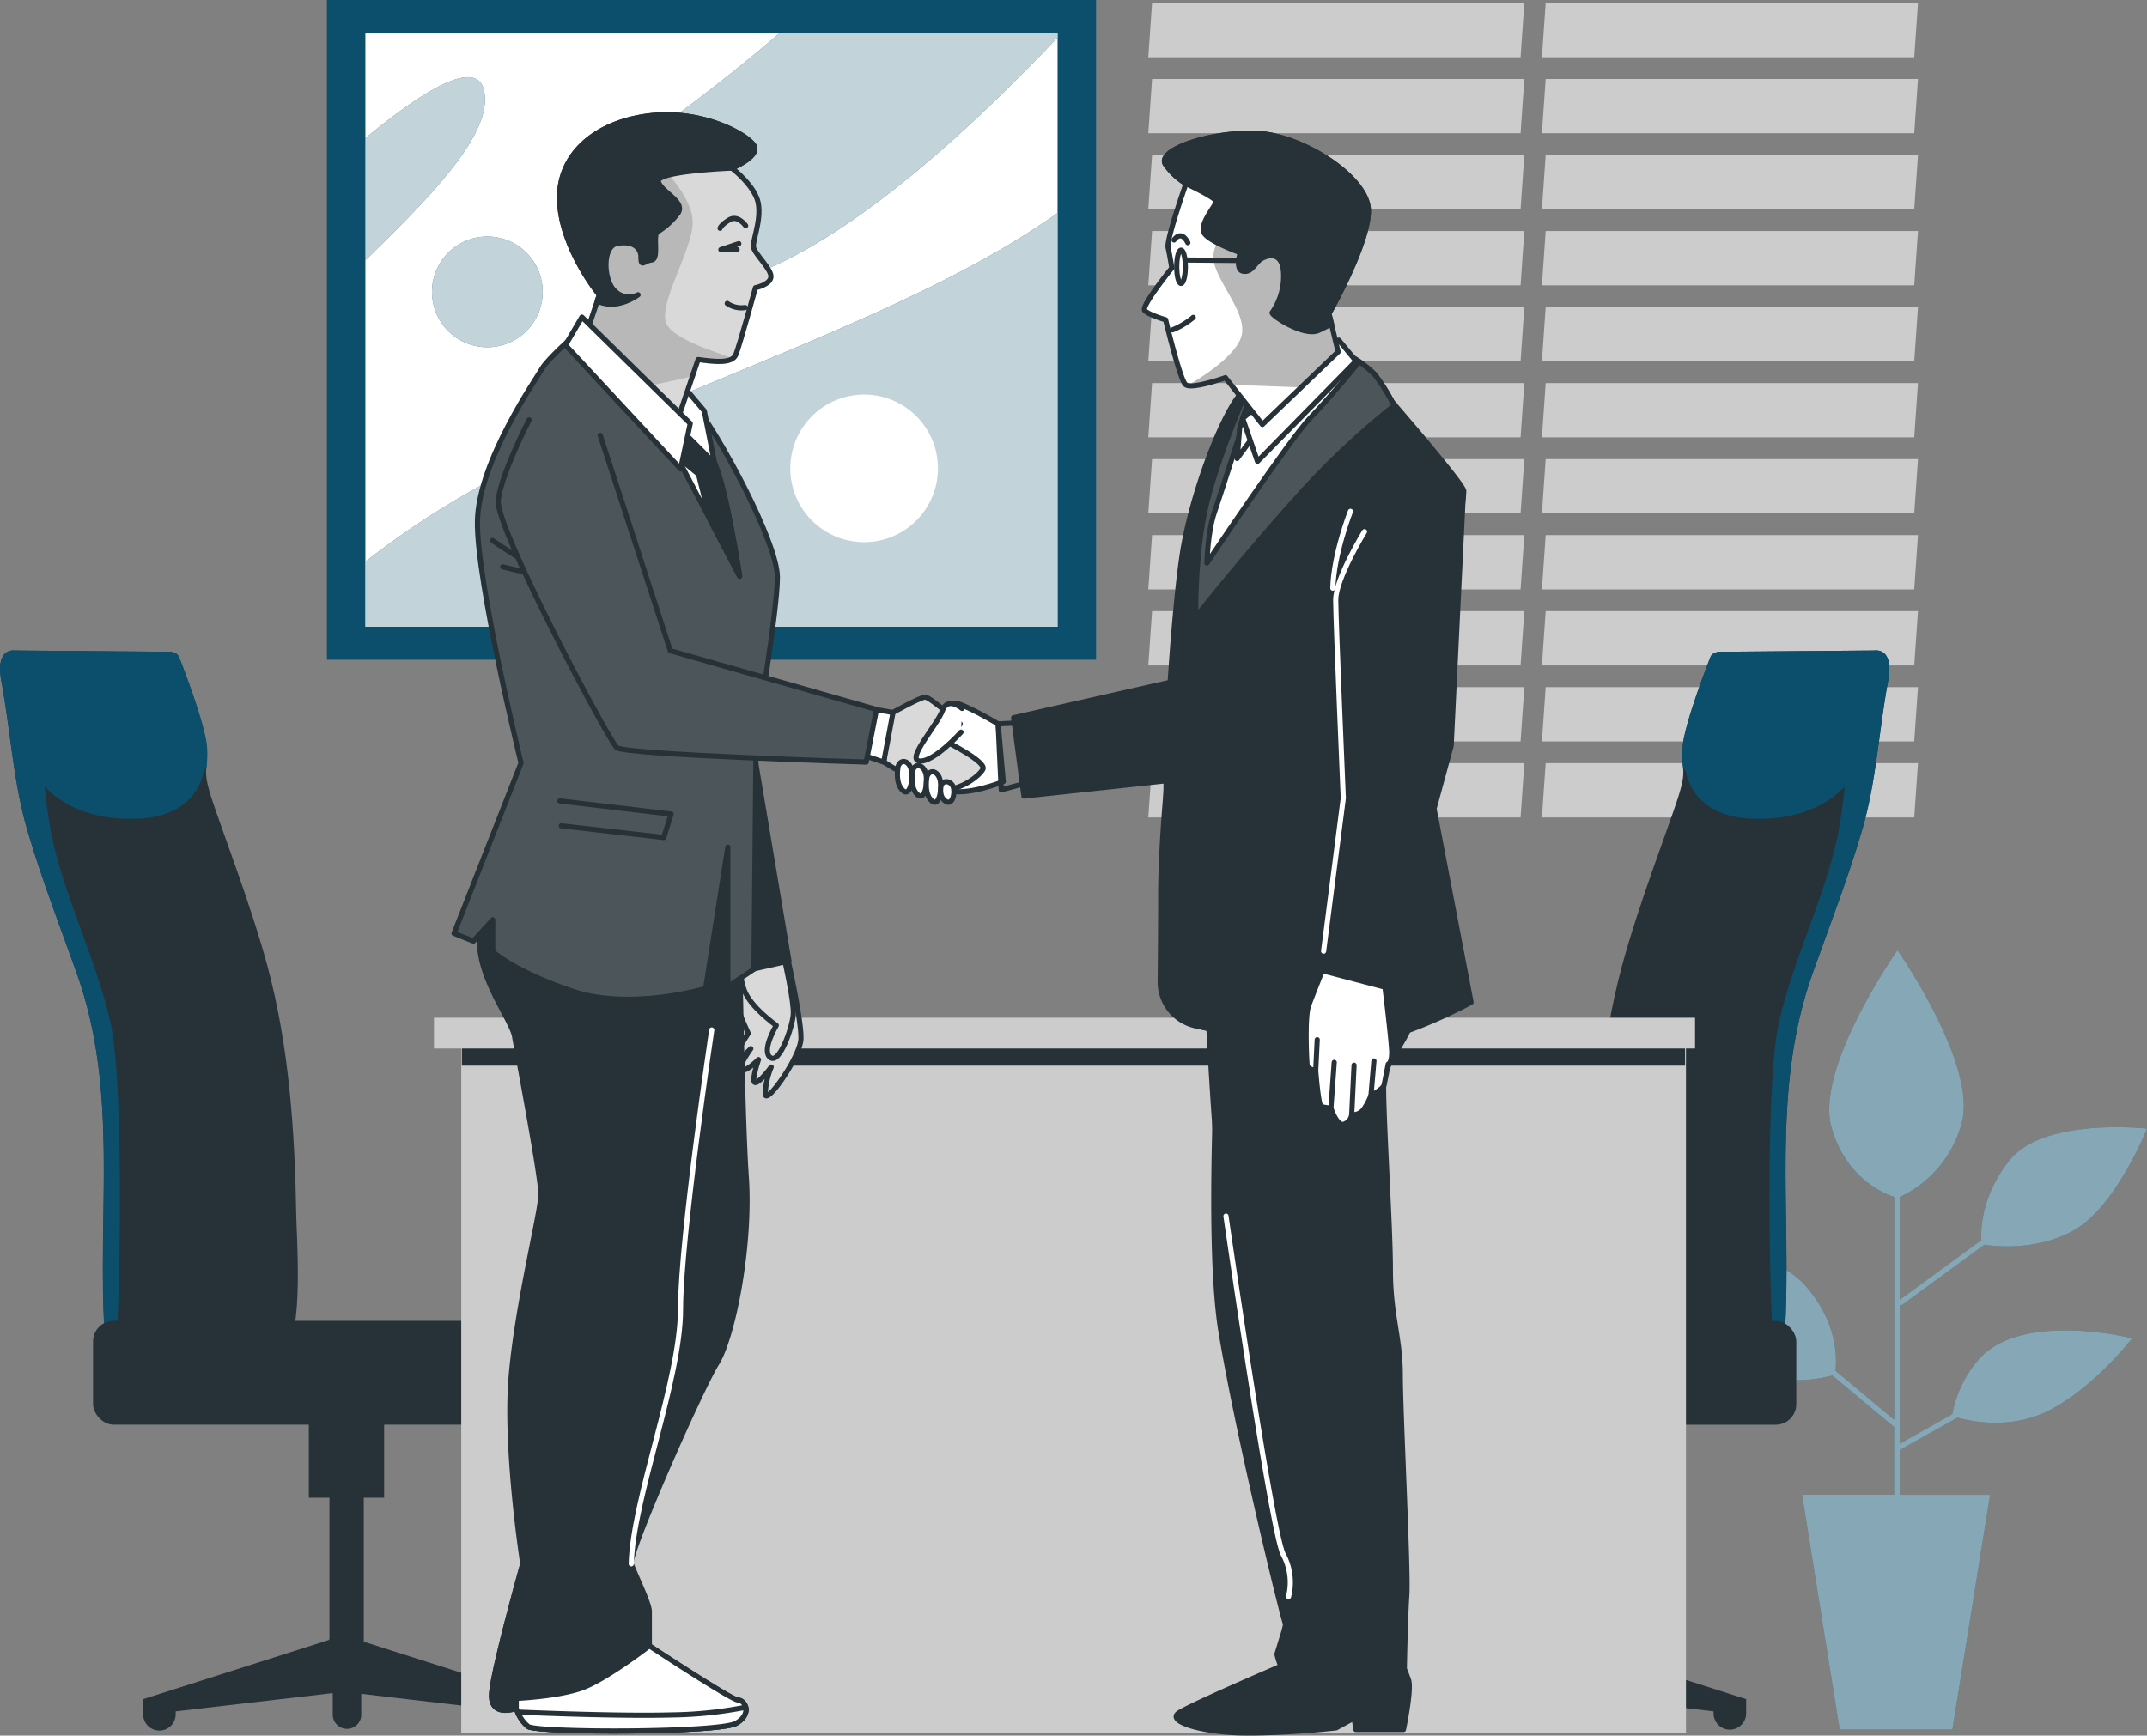 <?xml version="1.0" encoding="UTF-8" standalone="no"?>
<svg
   viewBox="0 0 416.522 336.8"
   version="1.1"
   id="svg298"
   sodipodi:docname="Business deal-bro.svg"
   width="416.522"
   height="336.8"
   inkscape:version="1.1 (c68e22c387, 2021-05-23)"
   xmlns:inkscape="http://www.inkscape.org/namespaces/inkscape"
   xmlns:sodipodi="http://sodipodi.sourceforge.net/DTD/sodipodi-0.dtd"
   xmlns="http://www.w3.org/2000/svg"
   xmlns:svg="http://www.w3.org/2000/svg">
  <rect x="0" y="0" width="416.522" height="336.8" fill="#808080" stroke="none"/>
  <sodipodi:namedview
     id="namedview300"
     pagecolor="#ffffff"
     bordercolor="#666666"
     borderopacity="1.0"
     inkscape:pageshadow="2"
     inkscape:pageopacity="0.0"
     inkscape:pagecheckerboard="0"
     showgrid="false"
     inkscape:zoom="1.244"
     inkscape:cx="204.58199"
     inkscape:cy="150.32154"
     inkscape:window-width="1368"
     inkscape:window-height="850"
     inkscape:window-x="-6"
     inkscape:window-y="-6"
     inkscape:window-maximized="1"
     inkscape:current-layer="svg298" />
  <defs
     id="defs29">
    <clipPath
       id="freepik--clip-path--inject-75">
      <rect
         x="115.8"
         y="106.4"
         width="134.29"
         height="115.22"
         style="fill:#ffffff"
         id="rect2" />
    </clipPath>
    <clipPath
       id="freepik--clip-path-2--inject-75">
      <path
         d="m 197.66,285.64 c 0,0 2.8,12.51 2.64,16 -0.16,3.49 -6.75,12.84 -6.92,10.7 a 14.6,14.6 0 0 1 1.16,-5.27 c 0,0 -2.31,3.13 -3.13,3 -0.82,-0.13 0.66,-4.45 0.66,-4.45 0,0 -2.47,2.47 -3.3,2 -0.83,-0.47 1.81,-4.12 1.81,-4.12 0,0 -3,3.13 -3.12,2.14 -0.12,-0.99 2.63,-5.1 2.63,-5.1 0,0 -2.8,-5.93 -3,-8.4 a 8,8 0 0 1 1.64,-4.77 z"
         style="fill:#ffffff;stroke:#263238;stroke-linecap:round;stroke-linejoin:round"
         id="path5" />
    </clipPath>
    <clipPath
       id="freepik--clip-path-3--inject-75">
      <path
         d="m 197,285.64 c 0,0 2,8.73 1.82,11.2 -0.18,2.47 -2.64,9.71 -4.45,8.39 -1.81,-1.32 1.15,-6.25 1.15,-6.25 0,0 -5.08,-3.57 -6.25,-6.92 -1.17,-3.35 -0.5,-4.77 -0.5,-4.77 z"
         style="fill:#ffffff;stroke:#263238;stroke-linecap:round;stroke-linejoin:round"
         id="path8" />
    </clipPath>
    <clipPath
       id="freepik--clip-path-4--inject-75">
      <path
         d="m 156.5,164.91 c 0,0 -5.45,4.88 -6.39,6.57 -0.94,1.69 -12.38,18 -12.57,29.66 -0.19,11.66 8.46,46.92 8.46,46.92 l -13,33.07 3.76,1.5 3.75,-4.13 v 6.2 c 0,0 4.32,3.94 15.58,7.69 11.26,3.75 25.72,-0.56 25.72,-0.56 l 4.31,-27.44 v 27.07 l 5.07,-3.38 0.41,-45.08 c 0,0 4.13,-24.21 4.13,-31 0,-6.79 -11.45,-28 -16.52,-34.16 -5.07,-6.16 -13.52,-11.26 -16,-13.14 -2.48,-1.88 -6.71,0.21 -6.71,0.21 z"
         style="fill:#263238;stroke:#263238;stroke-linecap:round;stroke-linejoin:round"
         id="path11" />
    </clipPath>
    <clipPath
       id="freepik--clip-path-5--inject-75">
      <path
         d="m 186.91,132.62 c 0,0 4.56,3.5 5.13,6.88 0.57,3.38 -1.13,7.14 -0.94,8.45 0.19,1.31 3.56,4.32 3.38,5.82 -0.18,1.5 -3,2.06 -3,2.06 0,0 -3.06,11.14 -3.81,13 -0.75,1.86 -4.51,1.31 -7.32,0.94 l -5.07,15 -16.72,-19.67 2.63,-7.89 c 0,0 -7.13,-8.63 -7.7,-17.83 -0.57,-9.2 6.76,-15.58 17.27,-16.89 10.51,-1.31 19.34,3.75 20.46,5.82 1.12,2.07 -4.31,4.31 -4.31,4.31 z"
         style="fill:#ffffff;stroke:#263238;stroke-linecap:round;stroke-linejoin:round"
         id="path14" />
    </clipPath>
    <clipPath
       id="freepik--clip-path-6--inject-75">
      <path
         d="m 217,238.88 c 0,0 6.4,-3.6 7.4,-3.6 1,0 6.8,5.2 6.8,5.2 l -2.4,3.6 c 0,0 7.6,3.8 6.8,5.2 -0.8,1.4 -3.8,3.6 -7,4 -3.2,0.4 -12.2,-5.4 -12.2,-5.4 z"
         style="fill:#ffffff;stroke:#263238;stroke-linecap:round;stroke-linejoin:round"
         id="path17" />
    </clipPath>
    <clipPath
       id="freepik--clip-path-7--inject-75">
      <path
         d="m 147.57,181.48 c 0,0 -5.4,10.4 -6,15.6 -0.6,5.2 21.4,46.6 23,48 1.6,1.4 48.39,2.8 48.39,2.8 l 2,-10.2 -40,-11.4 -13.6,-41.8"
         style="fill:#263238;stroke:#263238;stroke-linecap:round;stroke-linejoin:round"
         id="path20" />
    </clipPath>
    <clipPath
       id="freepik--clip-path-8--inject-75">
      <path
         d="m 315,178 a 37.14,37.14 0 0 0 -3.34,-5.26 20,20 0 0 0 -4.94,-3.67 c -6.36,-2.51 -14.68,1.13 -19.51,5.73 -0.64,1.42 -5.68,12.92 -8.07,22.32 -2.55,10 -2.23,22.64 -2.23,22.64 0,0 8.45,-10.84 19.92,-23.59 a 152.09,152.09 0 0 1 18.7,-17.57 z"
         style="fill:#263238;stroke:#263238;stroke-linecap:round;stroke-linejoin:round"
         id="path23" />
    </clipPath>
    <clipPath
       id="freepik--clip-path-9--inject-75">
      <path
         d="m 275,135.63 c 0,0 -3.83,10.88 -3.47,12.44 0.36,1.56 0.72,3.94 0.72,3.94 0,0 -6,7.41 -5.26,8.25 0.74,0.84 4.06,1.79 4.06,1.79 0,0 2.75,11.48 3.83,12.55 1.08,1.07 7.77,-1.31 7.77,-1.31 l 7.17,9.08 14.7,-14.1 -1.79,-7.41 c 0,0 7.77,-13.63 7.65,-20.09 -0.12,-6.46 -13.38,-15.06 -22.83,-14.94 -9.45,0.12 -18.29,3.59 -16.5,6.1 a 13.54,13.54 0 0 0 3.95,3.7 z"
         style="fill:#ffffff;stroke:#263238;stroke-linecap:round;stroke-linejoin:round"
         id="path26" />
    </clipPath>
  </defs>
  <g
     id="freepik--Window--inject-75"
     transform="translate(-44.918,-100)">
    <polygon
       points="268.42,100.58 340.64,100.58 339.91,111.11 267.69,111.11 "
       style="fill:#cccccc"
       id="polygon31" />
    <polygon
       points="268.42,115.33 340.64,115.33 339.91,125.86 267.69,125.86 "
       style="fill:#cccccc"
       id="polygon33" />
    <polygon
       points="268.42,130.08 340.64,130.08 339.91,140.62 267.69,140.62 "
       style="fill:#cccccc"
       id="polygon35" />
    <polygon
       points="268.42,144.83 340.64,144.83 339.91,155.37 267.69,155.37 "
       style="fill:#cccccc"
       id="polygon37" />
    <polygon
       points="268.42,159.58 340.64,159.58 339.91,170.12 267.69,170.12 "
       style="fill:#cccccc"
       id="polygon39" />
    <polygon
       points="268.42,174.34 340.64,174.34 339.91,184.87 267.69,184.87 "
       style="fill:#cccccc"
       id="polygon41" />
    <polygon
       points="268.42,189.09 340.64,189.09 339.91,199.62 267.69,199.62 "
       style="fill:#cccccc"
       id="polygon43" />
    <polygon
       points="268.42,203.84 340.64,203.84 339.91,214.38 267.69,214.38 "
       style="fill:#cccccc"
       id="polygon45" />
    <polygon
       points="268.42,218.59 340.64,218.59 339.91,229.13 267.69,229.13 "
       style="fill:#cccccc"
       id="polygon47" />
    <polygon
       points="268.42,233.34 340.64,233.34 339.91,243.88 267.69,243.88 "
       style="fill:#cccccc"
       id="polygon49" />
    <polygon
       points="268.42,248.09 340.64,248.09 339.91,258.63 267.69,258.63 "
       style="fill:#cccccc"
       id="polygon51" />
    <polygon
       points="344.78,100.58 417.01,100.58 416.28,111.11 344.05,111.11 "
       style="fill:#cccccc"
       id="polygon53" />
    <polygon
       points="344.78,115.33 417.01,115.33 416.28,125.86 344.05,125.86 "
       style="fill:#cccccc"
       id="polygon55" />
    <polygon
       points="344.78,130.08 417.01,130.08 416.28,140.62 344.05,140.62 "
       style="fill:#cccccc"
       id="polygon57" />
    <polygon
       points="344.78,144.83 417.01,144.83 416.28,155.37 344.05,155.37 "
       style="fill:#cccccc"
       id="polygon59" />
    <polygon
       points="344.78,159.58 417.01,159.58 416.28,170.12 344.05,170.12 "
       style="fill:#cccccc"
       id="polygon61" />
    <polygon
       points="344.78,174.34 417.01,174.34 416.28,184.87 344.05,184.87 "
       style="fill:#cccccc"
       id="polygon63" />
    <polygon
       points="344.78,189.09 417.01,189.09 416.28,199.62 344.05,199.62 "
       style="fill:#cccccc"
       id="polygon65" />
    <polygon
       points="344.78,203.84 417.01,203.84 416.28,214.38 344.05,214.38 "
       style="fill:#cccccc"
       id="polygon67" />
    <polygon
       points="344.78,218.59 417.01,218.59 416.28,229.13 344.05,229.13 "
       style="fill:#cccccc"
       id="polygon69" />
    <polygon
       points="344.78,233.34 417.01,233.34 416.28,243.88 344.05,243.88 "
       style="fill:#cccccc"
       id="polygon71" />
    <polygon
       points="344.78,248.09 417.01,248.09 416.28,258.63 344.05,258.63 "
       style="fill:#cccccc"
       id="polygon73" />
  </g>
  <g
     id="freepik--Picture--inject-75"
     transform="translate(-44.918,-100)">
    <rect
       x="108.34"
       y="100"
       width="149.22"
       height="128.02"
       style="fill:#0b4f6c"
       id="rect76" />
    <rect
       x="115.8"
       y="106.4"
       width="134.29"
       height="115.22"
       style="fill:#ffffff"
       id="rect78" />
    <g
       clip-path="url(#freepik--clip-path--inject-75)"
       id="g98">
      <path
         d="m 250.09,141.33 c -24.15,17.18 -58.74,28.58 -98.87,46.49 A 165.3,165.3 0 0 0 115.8,209 v 12.63 h 134.29 z"
         style="fill:#0b4f6c"
         id="path80" />
      <path
         d="M 250.09,106.4 H 196.2 c -6,5.13 -13.09,10.86 -21.47,17 -30.67,22.49 -17.38,45 19.43,28.62 18.89,-8.39 39.92,-27.82 55.93,-44.75 z"
         style="fill:#0b4f6c"
         id="path82" />
      <path
         d="m 139,119.32 c 0,-9.39 -11.69,-2 -23.15,7.44 v 23.71 C 127,139.53 139,127.72 139,119.32 Z"
         style="fill:#0b4f6c"
         id="path84" />
      <path
         d="M 150.2,156.64 A 10.74,10.74 0 1 1 139.46,145.9 10.74,10.74 0 0 1 150.2,156.64 Z"
         style="fill:#0b4f6c"
         id="path86" />
      <path
         d="m 250.09,141.33 c -24.15,17.18 -58.74,28.58 -98.87,46.49 A 165.3,165.3 0 0 0 115.8,209 v 12.63 h 134.29 z"
         style="opacity:0.75;fill:#ffffff"
         id="path88" />
      <path
         d="M 250.09,106.4 H 196.2 c -6,5.13 -13.09,10.86 -21.47,17 -30.67,22.49 -17.38,45 19.43,28.62 18.89,-8.39 39.92,-27.82 55.93,-44.75 z"
         style="opacity:0.75;fill:#ffffff"
         id="path90" />
      <g
         style="opacity:0.75"
         id="g94">
        <path
           d="m 139,119.32 c 0,-9.39 -11.69,-2 -23.15,7.44 v 23.71 C 127,139.53 139,127.72 139,119.32 Z"
           style="fill:#ffffff"
           id="path92" />
      </g>
      <path
         d="M 150.2,156.64 A 10.74,10.74 0 1 1 139.46,145.9 10.74,10.74 0 0 1 150.2,156.64 Z"
         style="opacity:0.75;fill:#ffffff"
         id="path96" />
    </g>
    <path
       d="m 226.88,190.89 a 14.32,14.32 0 1 1 -14.31,-14.32 14.31,14.31 0 0 1 14.31,14.32 z"
       style="fill:#ffffff"
       id="path100" />
  </g>
  <g
     id="freepik--Plants--inject-75"
     transform="translate(-44.918,-100)">
    <path
       d="m 428.74,363.88 a 22.52,22.52 0 0 0 -5.08,10.56 l -10.19,5.71 v -27 l 0.2,0.27 16.23,-11.88 c 2.05,0.32 9.93,1.22 17.11,-2.65 8.34,-4.49 14.43,-19.87 14.43,-19.87 0,0 -19.88,-2.25 -26.61,6.09 -5.46,6.76 -5.65,13.31 -5.52,15.54 l -15.84,11.59 v -19.95 a 22.06,22.06 0 0 0 12.07,-14.57 c 2.88,-11.22 -12.5,-33.33 -12.5,-33.33 0,0 -16,22.76 -12.83,34.3 2.72,9.77 10,12.87 12.19,13.59 v 43.25 L 401,366 c 0.26,-2.28 0.47,-9.41 -5.88,-16.55 -7.7,-8.66 -28.21,-8 -28.21,-8 0,0 8.65,17.31 16,23.08 6.44,5 15.33,3 17.47,2.39 l 12,10 v 13.15 h -17.85 l 7.29,45.56 h 21.87 L 431,390.08 h -17.53 v -8.7 l 11.2,-6.28 c 2.72,0.76 10.33,2.32 17.53,-1.28 9,-4.49 16.35,-14.11 16.35,-14.11 0,0 -21.47,-5.45 -29.81,4.17 z"
       style="fill:#0b4f6c"
       id="path103" />
    <path
       d="m 428.74,363.88 a 22.52,22.52 0 0 0 -5.08,10.56 l -10.19,5.71 v -27 l 0.2,0.27 16.23,-11.88 c 2.05,0.32 9.93,1.22 17.11,-2.65 8.34,-4.49 14.43,-19.87 14.43,-19.87 0,0 -19.88,-2.25 -26.61,6.09 -5.46,6.76 -5.65,13.31 -5.52,15.54 l -15.84,11.59 v -19.95 a 22.06,22.06 0 0 0 12.07,-14.57 c 2.88,-11.22 -12.5,-33.33 -12.5,-33.33 0,0 -16,22.76 -12.83,34.3 2.72,9.77 10,12.87 12.19,13.59 v 43.25 L 401,366 c 0.26,-2.28 0.47,-9.41 -5.88,-16.55 -7.7,-8.66 -28.21,-8 -28.21,-8 0,0 8.65,17.31 16,23.08 6.44,5 15.33,3 17.47,2.39 l 12,10 v 13.15 h -17.85 l 7.29,45.56 h 21.87 L 431,390.08 h -17.53 v -8.7 l 11.2,-6.28 c 2.72,0.76 10.33,2.32 17.53,-1.28 9,-4.49 16.35,-14.11 16.35,-14.11 0,0 -21.47,-5.45 -29.81,4.17 z"
       style="opacity:0.5;fill:#ffffff"
       id="path105" />
  </g>
  <g
     id="freepik--Desk--inject-75"
     transform="translate(-44.918,-100)">
    <path
       d="m 408.53,226.23 -29.43,0.25 c 0,0 -2,-0.25 -2.43,1.21 0,0 -5.11,12.9 -5.35,17.52 -0.24,4.62 1,3.89 -1,10 -2,6.11 -7.54,20.43 -10.7,32.11 -4.25,15.69 -5.36,32.35 -5.63,48.55 0,2.6 -1.6,25 2.45,25 3.36,0 34.33,4.11 34.7,-1.86 1.49,-23.8 -2.81,-47.05 5.45,-70.19 3.21,-9 6.89,-18.48 9.62,-27.88 2.73,-9.4 3.2,-19.18 5,-28.8 1.21,-6.64 -2.68,-5.91 -2.68,-5.91 z"
       style="fill:#263238"
       id="path108" />
    <path
       d="m 411.42,229.15 c -0.29,-3.4 -2.89,-2.92 -2.89,-2.92 l -29.43,0.25 c 0,0 -2,-0.25 -2.43,1.21 0,0 -5.11,12.9 -5.35,17.52 a 21.2,21.2 0 0 0 0.1,3.66 l 0.62,1 c 0,0 1,8.51 12.65,9 11.65,0.49 18.25,-4.87 20.68,-10 2.43,-5.13 3.41,-13.38 5.35,-18.25 a 16.16,16.16 0 0 1 0.7,-1.47 z"
       style="fill:#0b4f6c"
       id="path110" />
    <path
       d="m 404.59,238.65 c -2,7.11 -0.79,9.08 -2.76,21.32 -1.97,12.24 -9.08,26 -11.85,38.69 -2.77,12.69 -1.57,57.24 -1.18,59.22 a 17.12,17.12 0 0 1 0.17,3.17 c 1.33,-0.5 2.13,-1.18 2.19,-2.11 1.49,-23.8 -2.81,-47.05 5.45,-70.19 3.21,-9 6.89,-18.48 9.62,-27.88 2.73,-9.4 3.2,-19.18 5,-28.8 0.75,-4 -0.43,-5.31 -1.46,-5.7 v 0 a 53,53 0 0 0 -5.18,12.28 z"
       style="fill:#0b4f6c"
       id="path112" />
    <path
       d="m 347.74,418.28 -0.2,-0.16 v -27.48 h 3.95 v -17.37 h -14.6 v 17.37 h 3.94 v 27.95 l -34.94,11.14 v 2.76 a 3.16,3.16 0 1 0 6.32,0 v -0.39 l 29.22,-3.4 v 4.19 a 2.76,2.76 0 0 0 5.52,0 v -4.33 l 30.4,3.54 v 0.39 a 3.16,3.16 0 1 0 6.32,0 v -2.76 z"
       style="fill:#263238"
       id="path114" />
    <rect
       x="298.63"
       y="356.33"
       width="94.77"
       height="20.15"
       rx="4"
       style="fill:#263238"
       id="rect116" />
    <path
       d="m 47.84,226.23 29.43,0.25 c 0,0 2,-0.25 2.44,1.21 0,0 5.11,12.9 5.35,17.52 0.24,4.62 -1,3.89 1,10 2,6.11 7.54,20.43 10.7,32.11 4.26,15.69 5.36,32.35 5.63,48.55 0,2.6 1.6,25 -2.45,25 -3.35,0 -34.32,4.11 -34.7,-1.86 -1.48,-23.8 2.81,-47.05 -5.45,-70.19 -3.21,-9 -6.89,-18.48 -9.61,-27.88 -2.72,-9.4 -3.2,-19.18 -5,-28.8 -1.18,-6.64 2.66,-5.91 2.66,-5.91 z"
       style="fill:#263238"
       id="path118" />
    <path
       d="m 45,229.15 c 0.29,-3.4 2.88,-2.92 2.88,-2.92 l 29.43,0.25 c 0,0 2,-0.25 2.44,1.21 0,0 5.11,12.9 5.35,17.52 a 22,22 0 0 1 -0.11,3.66 l -0.62,1 c 0,0 -1,8.51 -12.65,9 C 60.07,259.36 53.44,254 51,248.86 48.56,243.72 47.6,235.48 45.65,230.61 A 13.74,13.74 0 0 0 45,229.15 Z"
       style="fill:#0b4f6c"
       id="path120" />
    <path
       d="m 51.78,238.65 c 2,7.11 0.79,9.08 2.76,21.32 1.97,12.24 9.09,26 11.85,38.69 2.76,12.69 1.61,57.24 1.18,59.22 a 18,18 0 0 0 -0.17,3.17 c -1.32,-0.5 -2.13,-1.18 -2.19,-2.11 -1.48,-23.8 2.81,-47.05 -5.45,-70.19 -3.21,-9 -6.89,-18.48 -9.61,-27.88 -2.72,-9.4 -3.2,-19.18 -5,-28.8 -0.74,-4 0.44,-5.31 1.46,-5.7 v 0 a 52.5,52.5 0 0 1 5.17,12.28 z"
       style="fill:#0b4f6c"
       id="path122" />
    <path
       d="m 108.63,418.28 0.2,-0.16 v -27.48 h -4 v -17.37 h 14.61 v 17.37 h -3.95 v 27.95 l 34.94,11.14 v 2.76 a 3.16,3.16 0 0 1 -6.32,0 V 432.1 L 115,428.7 v 4.19 a 2.77,2.77 0 0 1 -5.53,0 v -4.33 L 79,432.1 v 0.39 a 3.16,3.16 0 1 1 -6.31,0 v -2.76 z"
       style="fill:#263238"
       id="path124" />
    <rect
       x="62.98"
       y="356.33"
       width="94.77"
       height="20.15"
       rx="4"
       transform="rotate(180,110.36,366.4)"
       style="fill:#263238"
       id="rect126" />
    <rect
       x="134.4"
       y="299.74"
       width="237.6"
       height="136.56"
       style="fill:#cccccc"
       id="rect128" />
    <rect
       x="134.52"
       y="303.02"
       width="237.3"
       height="3.78"
       style="fill:#263238"
       id="rect130" />
    <rect
       x="129.11"
       y="297.5"
       width="244.65"
       height="5.97"
       style="fill:#cccccc"
       id="rect132" />
  </g>
  <g
     id="freepik--Characters--inject-75"
     transform="translate(-44.918,-100)">
    <path
       d="m 197.66,285.64 c 0,0 2.8,12.51 2.64,16 -0.16,3.49 -6.75,12.84 -6.92,10.7 a 14.6,14.6 0 0 1 1.16,-5.27 c 0,0 -2.31,3.13 -3.13,3 -0.82,-0.13 0.66,-4.45 0.66,-4.45 0,0 -2.47,2.47 -3.3,2 -0.83,-0.47 1.81,-4.12 1.81,-4.12 0,0 -3,3.13 -3.12,2.14 -0.12,-0.99 2.63,-5.1 2.63,-5.1 0,0 -2.8,-5.93 -3,-8.4 a 8,8 0 0 1 1.64,-4.77 z"
       style="fill:#ffffff"
       id="path135" />
    <g
       clip-path="url(#freepik--clip-path-2--inject-75)"
       id="g139">
      <path
         d="m 197.66,285.64 c 0,0 2.8,12.51 2.64,16 -0.16,3.49 -6.75,12.84 -6.92,10.7 a 14.6,14.6 0 0 1 1.16,-5.27 c 0,0 -2.31,3.13 -3.13,3 -0.82,-0.13 0.66,-4.45 0.66,-4.45 0,0 -2.47,2.47 -3.3,2 -0.83,-0.47 1.81,-4.12 1.81,-4.12 0,0 -3,3.13 -3.12,2.14 -0.12,-0.99 2.63,-5.1 2.63,-5.1 0,0 -2.8,-5.93 -3,-8.4 a 8,8 0 0 1 1.64,-4.77 z"
         style="fill:#d9d9d9"
         id="path137" />
    </g>
    <path
       d="m 197.66,285.64 c 0,0 2.8,12.51 2.64,16 -0.16,3.49 -6.75,12.84 -6.92,10.7 a 14.6,14.6 0 0 1 1.16,-5.27 c 0,0 -2.31,3.13 -3.13,3 -0.82,-0.13 0.66,-4.45 0.66,-4.45 0,0 -2.47,2.47 -3.3,2 -0.83,-0.47 1.81,-4.12 1.81,-4.12 0,0 -3,3.13 -3.12,2.14 -0.12,-0.99 2.63,-5.1 2.63,-5.1 0,0 -2.8,-5.93 -3,-8.4 a 8,8 0 0 1 1.64,-4.77 z"
       style="fill:none;stroke:#263238;stroke-linecap:round;stroke-linejoin:round"
       id="path141" />
    <path
       d="m 197,285.64 c 0,0 2,8.73 1.82,11.2 -0.18,2.47 -2.64,9.71 -4.45,8.39 -1.81,-1.32 1.15,-6.25 1.15,-6.25 0,0 -5.08,-3.57 -6.25,-6.92 -1.17,-3.35 -0.5,-4.77 -0.5,-4.77 z"
       style="fill:#ffffff"
       id="path143" />
    <g
       clip-path="url(#freepik--clip-path-3--inject-75)"
       id="g147">
      <path
         d="m 197,285.64 c 0,0 2,8.73 1.82,11.2 -0.18,2.47 -2.64,9.71 -4.45,8.39 -1.81,-1.32 1.15,-6.25 1.15,-6.25 0,0 -5.08,-3.57 -6.25,-6.92 -1.17,-3.35 -0.5,-4.77 -0.5,-4.77 z"
         style="fill:#d9d9d9"
         id="path145" />
    </g>
    <path
       d="m 197,285.64 c 0,0 2,8.73 1.82,11.2 -0.18,2.47 -2.64,9.71 -4.45,8.39 -1.81,-1.32 1.15,-6.25 1.15,-6.25 0,0 -5.08,-3.57 -6.25,-6.92 -1.17,-3.35 -0.5,-4.77 -0.5,-4.77 z"
       style="fill:none;stroke:#263238;stroke-linecap:round;stroke-linejoin:round"
       id="path149" />
    <polygon
       points="188.1,288.71 178.22,256.52 190.97,244.73 197.98,286.48 "
       style="fill:#263238;stroke:#263238;stroke-linecap:round;stroke-linejoin:round"
       id="polygon151" />
    <path
       d="m 188.1,265.13 c 0,0 0.64,49.72 1.59,63.11 0.95,13.39 -2.55,31.24 -5.73,36.34 -3.18,5.1 -17.22,37 -16.58,38.89 0.64,1.89 3.51,7.65 3.51,9.24 v 6.69 c 0,0 15.93,10.52 17.21,10.52 1.28,0 2.87,2.55 -0.32,4.47 -3.19,1.92 -38.89,1.91 -40.48,0.63 a 7.72,7.72 0 0 1 -2.23,-3.5 c 0,0 -5.1,1.91 -4.78,-2.87 0.32,-4.78 6.05,-25.18 6.05,-25.18 0,0 -3.5,-22.32 -2.23,-36.66 1.27,-14.34 5.74,-31.56 5.74,-35.06 0,-3.5 -4.46,-26.78 -5.1,-30.6 -0.64,-3.82 -9.88,-14.67 -5.74,-23.27 4.14,-8.6 7.33,-22.32 8.61,-23.27 1.28,-0.95 18.49,-1.6 25.5,0 7.01,1.6 14.66,1.59 14.98,10.52 z"
       style="fill:#263238;stroke:#263238;stroke-linecap:round;stroke-linejoin:round"
       id="path153" />
    <path
       d="m 156.5,164.91 c 0,0 -5.45,4.88 -6.39,6.57 -0.94,1.69 -12.38,18 -12.57,29.66 -0.19,11.66 8.46,46.92 8.46,46.92 l -13,33.07 3.76,1.5 3.75,-4.13 v 6.2 c 0,0 4.32,3.94 15.58,7.69 11.26,3.75 25.72,-0.56 25.72,-0.56 l 4.31,-27.44 v 27.07 l 5.07,-3.38 0.41,-45.08 c 0,0 4.13,-24.21 4.13,-31 0,-6.79 -11.45,-28 -16.52,-34.16 -5.07,-6.16 -13.52,-11.26 -16,-13.14 -2.48,-1.88 -6.71,0.21 -6.71,0.21 z"
       style="fill:#263238"
       id="path155" />
    <g
       clip-path="url(#freepik--clip-path-4--inject-75)"
       id="g165">
      <path
         d="m 156.5,164.91 c 0,0 -5.45,4.88 -6.39,6.57 -0.94,1.69 -12.38,18 -12.57,29.66 -0.19,11.66 8.46,46.92 8.46,46.92 l -13,33.07 3.76,1.5 3.75,-4.13 v 6.2 c 0,0 4.32,3.94 15.58,7.69 11.26,3.75 25.72,-0.56 25.72,-0.56 l 4.31,-27.44 v 27.07 l 5.07,-3.38 0.41,-45.08 c 0,0 4.13,-24.21 4.13,-31 0,-6.79 -11.45,-28 -16.52,-34.16 -5.07,-6.16 -13.52,-11.26 -16,-13.14 -2.48,-1.88 -6.71,0.21 -6.71,0.21 z"
         style="opacity:0.17;fill:#ffffff"
         id="path157" />
      <path
         d="m 140.46,204.88 c 0,0 6.82,4.83 11.36,6.53"
         style="fill:none;stroke:#263238;stroke-linecap:round;stroke-linejoin:round"
         id="path159" />
      <path
         d="m 142.45,210 c 0,0 7.67,2 11.64,2"
         style="fill:none;stroke:#263238;stroke-linecap:round;stroke-linejoin:round"
         id="path161" />
      <polyline
         points="153.53 255.42 175.11 257.98 173.69 262.52 153.81 260.25"
         style="fill:none;stroke:#263238;stroke-linecap:round;stroke-linejoin:round"
         id="polyline163" />
    </g>
    <path
       d="m 156.5,164.91 c 0,0 -5.45,4.88 -6.39,6.57 -0.94,1.69 -12.38,18 -12.57,29.66 -0.19,11.66 8.46,46.92 8.46,46.92 l -13,33.07 3.76,1.5 3.75,-4.13 v 6.2 c 0,0 4.32,3.94 15.58,7.69 11.26,3.75 25.72,-0.56 25.72,-0.56 l 4.31,-27.44 v 27.07 l 5.07,-3.38 0.41,-45.08 c 0,0 4.13,-24.21 4.13,-31 0,-6.79 -11.45,-28 -16.52,-34.16 -5.07,-6.16 -13.52,-11.26 -16,-13.14 -2.48,-1.88 -6.71,0.21 -6.71,0.21 z"
       style="fill:none;stroke:#263238;stroke-linecap:round;stroke-linejoin:round"
       id="path167" />
    <path
       d="m 155.37,166 20.84,22.53 12.2,23.28 c 0,0 -2.63,-17.27 -4.88,-22 C 181.28,185.08 171.14,173.36 170,170.73 168.86,168.1 155.37,166 155.37,166 Z"
       style="fill:#ffffff;stroke:#263238;stroke-linecap:round;stroke-linejoin:round"
       id="path169" />
    <path
       d="m 182.64,200.83 5.77,11 c 0,0 -1.79,-11.77 -3.69,-18.52 l -1.19,-3.45 a 62.49,62.49 0 0 0 -5.42,-8 l -3.27,-0.65 1.37,7.36 4.22,3.45 z"
       style="fill:#263238;stroke:#263238;stroke-linecap:round;stroke-linejoin:round"
       id="path171" />
    <path
       d="m 177.08,174.49 1.08,1.25 3.39,4 2,10.16 -8.69,-8.67 c 0,0 1.14,-5.23 2.22,-6.74 z"
       style="fill:#ffffff;stroke:#263238;stroke-linecap:round;stroke-linejoin:round"
       id="path173" />
    <path
       d="m 186.91,132.62 c 0,0 4.56,3.5 5.13,6.88 0.57,3.38 -1.13,7.14 -0.94,8.45 0.19,1.31 3.56,4.32 3.38,5.82 -0.18,1.5 -3,2.06 -3,2.06 0,0 -3.06,11.14 -3.81,13 -0.75,1.86 -4.51,1.31 -7.32,0.94 l -5.07,15 -16.72,-19.67 2.63,-7.89 c 0,0 -7.13,-8.63 -7.7,-17.83 -0.57,-9.2 6.76,-15.58 17.27,-16.89 10.51,-1.31 19.34,3.75 20.46,5.82 1.12,2.07 -4.31,4.31 -4.31,4.31 z"
       style="fill:#ffffff"
       id="path175" />
    <g
       clip-path="url(#freepik--clip-path-5--inject-75)"
       id="g181">
      <path
         d="m 186.91,132.62 c 0,0 4.56,3.5 5.13,6.88 0.57,3.38 -1.13,7.14 -0.94,8.45 0.19,1.31 3.56,4.32 3.38,5.82 -0.18,1.5 -3,2.06 -3,2.06 0,0 -3.06,11.14 -3.81,13 -0.75,1.86 -4.51,1.31 -7.32,0.94 l -5.07,15 -16.72,-19.67 2.63,-7.89 c 0,0 -7.13,-8.63 -7.7,-17.83 -0.57,-9.2 6.76,-15.58 17.27,-16.89 10.51,-1.31 19.34,3.75 20.46,5.82 1.12,2.07 -4.31,4.31 -4.31,4.31 z"
         style="fill:#d9d9d9"
         id="path177" />
      <path
         d="m 167.43,175.56 c 2.82,-0.57 7.55,-1.55 11.81,-2.51 l 1.1,-3.26 c 2.34,0.31 5.34,0.75 6.7,-0.2 -3.2,-1.32 -11.12,-3.63 -12.74,-6.6 -2,-3.69 5,-14.43 5,-19.8 0,-5.37 -6.71,-11.41 -6.71,-11.41 -3.23,-3.07 -9.12,-4 -14.35,-4 a 14.08,14.08 0 0 0 -4.78,11.65 c 0.57,9.2 7.7,17.83 7.7,17.83 l -2.63,7.89 z"
         style="fill:#b8b8b8"
         id="path179" />
    </g>
    <path
       d="m 186.91,132.62 c 0,0 4.56,3.5 5.13,6.88 0.57,3.38 -1.13,7.14 -0.94,8.45 0.19,1.31 3.56,4.32 3.38,5.82 -0.18,1.5 -3,2.06 -3,2.06 0,0 -3.06,11.14 -3.81,13 -0.75,1.86 -4.51,1.31 -7.32,0.94 l -5.07,15 -16.72,-19.67 2.63,-7.89 c 0,0 -7.13,-8.63 -7.7,-17.83 -0.57,-9.2 6.76,-15.58 17.27,-16.89 10.51,-1.31 19.34,3.75 20.46,5.82 1.12,2.07 -4.31,4.31 -4.31,4.31 z"
       style="fill:none;stroke:#263238;stroke-linecap:round;stroke-linejoin:round"
       id="path183" />
    <path
       d="m 186.91,132.62 c 0,0 5.44,-2.25 4.31,-4.31 -1.13,-2.06 -9.95,-7.14 -20.46,-5.82 -10.51,1.32 -17.83,7.69 -17.27,16.89 0.56,9.2 7.7,17.83 7.7,17.83 l -0.4,1.2 c 3.89,1.9 7.91,-1.2 7.91,-1.2 a 3.87,3.87 0 0 1 -4.51,-0.75 c -2.25,-2.06 -2.44,-8.63 0.38,-9.2 2.82,-0.57 4.69,0.57 4.69,2.63 0,2.06 0.56,0.75 2.07,0.56 1.51,-0.19 0.18,-4.69 1.12,-5.44 a 14.69,14.69 0 0 0 3.94,-3.57 c 1.69,-2.25 -3.19,-4.12 -3.75,-6.19 -0.56,-2.07 14.27,-2.63 14.27,-2.63 z"
       style="fill:#263238;stroke:#263238;stroke-linecap:round;stroke-linejoin:round"
       id="path185" />
    <polyline
       points="188.25 147.28 184.77 148.44 187.92 148.44"
       style="fill:none;stroke:#263238;stroke-linecap:round;stroke-linejoin:round"
       id="polyline187" />
    <path
       d="m 189.58,143.8 c 0,0 -1.49,-2.15 -3.15,-1.16 -1.66,0.99 -1.82,1.66 -1.82,1.66"
       style="fill:none;stroke:#263238;stroke-linecap:round;stroke-linejoin:round"
       id="path189" />
    <path
       d="m 186,158.88 a 4.89,4.89 0 0 0 3.48,0.8"
       style="fill:none;stroke:#263238;stroke-linecap:round;stroke-linejoin:round"
       id="path191" />
    <polygon
       points="176.96,191 154.62,166.97 157.81,161.53 178.83,182.18 "
       style="fill:#ffffff;stroke:#263238;stroke-linecap:round;stroke-linejoin:round"
       id="polygon193" />
    <path
       d="m 238.56,240.48 c 0,0 -7.4,-4.4 -8.6,-4 -1.2,0.4 -12.8,8.8 -12,10.8 0.8,2 7,4.6 10.6,6 3.6,1.4 11,-1.6 11,-1.6 z"
       style="fill:#ffffff;stroke:#263238;stroke-linecap:round;stroke-linejoin:round"
       id="path195" />
    <path
       d="m 217,238.88 c 0,0 6.4,-3.6 7.4,-3.6 1,0 6.8,5.2 6.8,5.2 l -2.4,3.6 c 0,0 7.6,3.8 6.8,5.2 -0.8,1.4 -3.8,3.6 -7,4 -3.2,0.4 -12.2,-5.4 -12.2,-5.4 z"
       style="fill:#ffffff"
       id="path197" />
    <g
       clip-path="url(#freepik--clip-path-6--inject-75)"
       id="g201">
      <path
         d="m 217,238.88 c 0,0 6.4,-3.6 7.4,-3.6 1,0 6.8,5.2 6.8,5.2 l -2.4,3.6 c 0,0 7.6,3.8 6.8,5.2 -0.8,1.4 -3.8,3.6 -7,4 -3.2,0.4 -12.2,-5.4 -12.2,-5.4 z"
         style="fill:#d9d9d9"
         id="path199" />
    </g>
    <path
       d="m 217,238.88 c 0,0 6.4,-3.6 7.4,-3.6 1,0 6.8,5.2 6.8,5.2 l -2.4,3.6 c 0,0 7.6,3.8 6.8,5.2 -0.8,1.4 -3.8,3.6 -7,4 -3.2,0.4 -12.2,-5.4 -12.2,-5.4 z"
       style="fill:none;stroke:#263238;stroke-linecap:round;stroke-linejoin:round"
       id="path203" />
    <polygon
       points="216.36,247.88 211.56,246.28 212.56,237.28 218.16,238.28 "
       style="fill:#ffffff;stroke:#263238;stroke-linecap:round;stroke-linejoin:round"
       id="polygon205" />
    <path
       d="m 147.57,181.48 c 0,0 -5.4,10.4 -6,15.6 -0.6,5.2 21.4,46.6 23,48 1.6,1.4 48.39,2.8 48.39,2.8 l 2,-10.2 -40,-11.4 -13.6,-41.8"
       style="fill:#263238"
       id="path207" />
    <g
       clip-path="url(#freepik--clip-path-7--inject-75)"
       id="g211">
      <path
         d="m 147.57,181.48 c 0,0 -5.4,10.4 -6,15.6 -0.6,5.2 21.4,46.6 23,48 1.6,1.4 48.39,2.8 48.39,2.8 l 2,-10.2 -40,-11.4 -13.6,-41.8"
         style="opacity:0.17;fill:#ffffff"
         id="path209" />
    </g>
    <path
       d="m 147.57,181.48 c 0,0 -5.4,10.4 -6,15.6 -0.6,5.2 21.4,46.6 23,48 1.6,1.4 48.39,2.8 48.39,2.8 l 2,-10.2 -40,-11.4 -13.6,-41.8"
       style="fill:none;stroke:#263238;stroke-linecap:round;stroke-linejoin:round"
       id="path213" />
    <path
       d="m 231.56,237.48 c 0,0 -2.8,-2.4 -3.8,0.4 -1,2.8 -7.2,9.6 -4.4,9.8 2.8,0.2 8,-5.6 8,-5.6"
       style="fill:#ffffff;stroke:#263238;stroke-linecap:round;stroke-linejoin:round"
       id="path215" />
    <path
       d="m 219.16,248.68 c 0,0 -0.72,3.37 1,4.8 1.21,1 1.89,-1.8 1.6,-3.8 -0.29,-2 -2,-2.6 -2.6,-1 z"
       style="fill:#ffffff;stroke:#263238;stroke-linecap:round;stroke-linejoin:round"
       id="path217" />
    <path
       d="m 222,249.48 c 0,0 -0.72,3.37 1,4.8 1.21,1 1.89,-1.8 1.6,-3.8 -0.29,-2 -2.04,-2.6 -2.6,-1 z"
       style="fill:#ffffff;stroke:#263238;stroke-linecap:round;stroke-linejoin:round"
       id="path219" />
    <path
       d="m 224.76,250.68 c 0,0 -0.72,3.37 1,4.8 1.21,1 1.89,-1.8 1.6,-3.8 -0.29,-2 -2,-2.6 -2.6,-1 z"
       style="fill:#ffffff;stroke:#263238;stroke-linecap:round;stroke-linejoin:round"
       id="path221" />
    <path
       d="m 227.53,252.31 c 0,0 -0.66,2.27 0.92,3.23 1.11,0.68 1.74,-1.21 1.47,-2.56 -0.27,-1.35 -1.84,-1.75 -2.39,-0.67 z"
       style="fill:#ffffff;stroke:#263238;stroke-linecap:round;stroke-linejoin:round"
       id="path223" />
    <polygon
       points="243.56,252.08 242.56,240.28 238.56,240.48 239.16,253.28 "
       style="fill:none;stroke:#263238;stroke-linecap:round;stroke-linejoin:round"
       id="polygon225" />
    <polygon
       points="276.96,250.88 277.76,231.08 241.56,239.28 243.56,254.48 "
       style="fill:#263238;stroke:#263238;stroke-linecap:round;stroke-linejoin:round"
       id="polygon227" />
    <path
       d="m 183,299.87 c 0,0 -6.06,40.48 -6.06,54.19 0,13.71 -9.24,36.66 -9.56,49.41"
       style="fill:none;stroke:#ffffff;stroke-linecap:round;stroke-linejoin:round"
       id="path229" />
    <path
       d="m 147.3,435 c 1.59,1.28 37.29,1.28 40.48,-0.63 3.19,-1.91 1.59,-4.47 0.32,-4.47 -1.27,0 -17.21,-10.52 -17.21,-10.52 0,0 -8.61,6.7 -13.39,8.29 -4.78,1.59 -12.43,1.91 -12.43,1.91 v 1.92 a 7.72,7.72 0 0 0 2.23,3.5 z"
       style="fill:#ffffff;stroke:#263238;stroke-linecap:round;stroke-linejoin:round"
       id="path231" />
    <path
       d="m 187.78,434.39 c 1.68,-1 2,-2.2 1.8,-3.09 a 78.85,78.85 0 0 1 -14.23,1.49 c -9.63,0.26 -24.78,-0.33 -30,-0.55 a 7.17,7.17 0 0 0 2,2.78 c 1.54,1.28 37.24,1.28 40.43,-0.63 z"
       style="fill:#ffffff;stroke:#263238;stroke-linecap:round;stroke-linejoin:round"
       id="path233" />
    <path
       d="m 144.14,431.77 0.93,-2.17 1.27,-26.13 c 0,0 -5.74,20.4 -6.05,25.18 -0.24,3.48 2.4,3.41 3.85,3.12 z"
       style="fill:#263238;stroke:#263238;stroke-linecap:round;stroke-linejoin:round"
       id="path235" />
    <path
       d="m 281.81,291.9 c 0,0 -3.18,47.5 0,66.62 3.18,19.12 11.19,52.28 12.43,56.42 a 22,22 0 0 1 1,7.65 l 17.85,2.55 c 0,0 -5.42,-62.79 -5.42,-70.12 0,-7.33 6.06,-62.16 6.06,-62.16 z"
       style="fill:#263238;stroke:#263238;stroke-linecap:round;stroke-linejoin:round"
       id="path237" />
    <path
       d="m 295.2,422.59 c 0,0 -19.44,8.29 -21.68,9.88 -2.24,1.59 4.79,3.83 13.39,3.83 8.6,0 17.22,-1 17.22,-1 l 3.5,-1.91 0.32,2.23 h 9.24 c 0,0 1.6,-7.65 1,-9.56 a 35.26,35.26 0 0 0 -1.59,-3.83 z"
       style="fill:#263238;stroke:#263238;stroke-linecap:round;stroke-linejoin:round"
       id="path239" />
    <path
       d="m 278.94,288.08 c 0,0 1.6,45.58 5.42,61.84 3.82,16.26 10.52,55.78 10.52,59.92 a 24.39,24.39 0 0 1 -0.95,7 l -1.28,4.16 a 12.83,12.83 0 0 0 1,2.87 c 0,0 8.28,1.91 13.7,1.91 a 36,36 0 0 0 10,-1.51 c 0,0 0.17,-10 0.49,-14.75 0.32,-4.75 -1.27,-35.38 -1.27,-42.71 0,-7.33 -1.92,-11.48 -1.92,-20.4 0,-8.92 -1.59,-32.83 -1.27,-36.66 0.32,-3.83 4.78,-8 5.74,-12.75 0.96,-4.75 1.91,-9.88 1.91,-9.88 z"
       style="fill:#263238;stroke:#263238;stroke-linecap:round;stroke-linejoin:round"
       id="path241" />
    <path
       d="m 282.76,336 c 0,0 8.91,61.81 11.14,65.71 a 11.36,11.36 0 0 1 1,8.12"
       style="fill:none;stroke:#ffffff;stroke-linecap:round;stroke-linejoin:round"
       id="path243" />
    <path
       d="m 271.29,252.06 c 0,0 -1.19,12.19 -1.19,21.51 0,5.2 -0.05,12 -0.1,16.92 a 8.72,8.72 0 0 0 7,8.61 33.43,33.43 0 0 0 6.37,0.77 l -7.49,-46.38 c 0,0 -3.39,-5.73 -4.59,-1.43 z"
       style="fill:#263238;stroke:#263238;stroke-linecap:round;stroke-linejoin:round"
       id="path245" />
    <path
       d="m 306.68,169 a 20,20 0 0 1 4.94,3.67 37.14,37.14 0 0 1 3.38,5.33 c 0,0 13.55,15.62 13.87,17.21 0.32,1.59 -7.65,51.8 -7.65,51.8 l 9.08,47.49 c 0,0 -14.66,8.13 -25.82,8.61 -7.85,0.34 -19.66,-2.17 -26,-3.69 a 6.18,6.18 0 0 1 -4.73,-5.46 c -0.62,-6.68 -1.78,-20 -2.46,-32.61 -0.78,-14.65 1.44,-43.67 3,-53.87 1.56,-10.2 6.54,-24.06 10.36,-29.8 C 288.47,171.94 299,166 306.68,169 Z"
       style="fill:#263238;stroke:#263238;stroke-linecap:round;stroke-linejoin:round"
       id="path247" />
    <path
       d="m 315,178 a 37.14,37.14 0 0 0 -3.34,-5.26 20,20 0 0 0 -4.94,-3.67 c -6.36,-2.51 -14.68,1.13 -19.51,5.73 -0.64,1.42 -5.68,12.92 -8.07,22.32 -2.55,10 -2.23,22.64 -2.23,22.64 0,0 8.45,-10.84 19.92,-23.59 a 152.09,152.09 0 0 1 18.7,-17.57 z"
       style="fill:#263238"
       id="path249" />
    <g
       clip-path="url(#freepik--clip-path-8--inject-75)"
       id="g253">
      <path
         d="m 315,178 a 37.14,37.14 0 0 0 -3.34,-5.26 20,20 0 0 0 -4.94,-3.67 c -6.36,-2.51 -14.68,1.13 -19.51,5.73 -0.64,1.42 -5.68,12.92 -8.07,22.32 -2.55,10 -2.23,22.64 -2.23,22.64 0,0 8.45,-10.84 19.92,-23.59 a 152.09,152.09 0 0 1 18.7,-17.57 z"
         style="opacity:0.17;fill:#ffffff"
         id="path251" />
    </g>
    <path
       d="m 315,178 a 37.14,37.14 0 0 0 -3.34,-5.26 20,20 0 0 0 -4.94,-3.67 c -6.36,-2.51 -14.68,1.13 -19.51,5.73 -0.64,1.42 -5.68,12.92 -8.07,22.32 -2.55,10 -2.23,22.64 -2.23,22.64 0,0 8.45,-10.84 19.92,-23.59 a 152.09,152.09 0 0 1 18.7,-17.57 z"
       style="fill:none;stroke:#263238;stroke-linecap:round;stroke-linejoin:round"
       id="path255" />
    <path
       d="m 286.12,182.13 c 0,0 -4.31,13.51 -5.62,17.33 -1.31,3.82 -1.44,9.81 -1.44,9.81 0,0 16.14,-24.15 20.08,-28.21 3.94,-4.06 9.09,-10.4 9.09,-10.4 l -3.47,-1 z"
       style="fill:#ffffff;stroke:#263238;stroke-linecap:round;stroke-linejoin:round"
       id="path257" />
    <path
       d="m 287.31,177.23 c 0,0 -1.91,5.62 -1.91,6 0,0.38 -0.48,5.74 -0.48,5.74 l 6.81,-9.21 z"
       style="fill:#ffffff;stroke:#263238;stroke-linecap:round;stroke-linejoin:round"
       id="path259" />
    <polygon
       points="288.87,189.54 307.99,170.06 304.64,166 286,181.18 "
       style="fill:#ffffff;stroke:#263238;stroke-linecap:round;stroke-linejoin:round"
       id="polygon261" />
    <path
       d="m 302.23,286.4 c 0,0 -2.65,6.59 -3.44,8.75 -0.79,2.16 -0.39,10.62 -0.29,11.51 0.1,0.89 1.67,1.08 1.67,1.08 0,0 0.49,6.78 1.08,7 a 10.5,10.5 0 0 0 1.87,0.29 c 0,0 1.08,3.45 2.46,3.15 a 2.24,2.24 0 0 0 1.57,-1.87 2.6,2.6 0 0 0 2.36,-1.08 12.8,12.8 0 0 0 1.38,-2.65 c 0,0 2.36,-1.18 2.55,-2.07 0.19,-0.89 0.79,-4 0.79,-4 0,0 0.69,-0.2 0.69,-2.26 0,-2.06 -1.57,-14.75 -1.57,-14.75 z"
       style="fill:#ffffff;stroke:#263238;stroke-linecap:round;stroke-linejoin:round"
       id="path263" />
    <line
       x1="300.17"
       y1="307.74"
       x2="300.46"
       y2="301.76"
       style="fill:none;stroke:#263238;stroke-linecap:round;stroke-linejoin:round"
       id="line265" />
    <line
       x1="303.12"
       y1="315.01"
       x2="303.76"
       y2="306.16"
       style="fill:none;stroke:#263238;stroke-linecap:round;stroke-linejoin:round"
       id="line267" />
    <line
       x1="307.15"
       y1="316.29"
       x2="307.61"
       y2="306.71"
       style="fill:none;stroke:#263238;stroke-linecap:round;stroke-linejoin:round"
       id="line269" />
    <line
       x1="310.89"
       y1="312.56"
       x2="311.46"
       y2="305.89"
       style="fill:none;stroke:#263238;stroke-linecap:round;stroke-linejoin:round"
       id="line271" />
    <path
       d="m 321.66,190.86 7.17,4.3 -2.39,49.57 -12.75,46.85 -12.11,-3.18 3.82,-37 -1.91,-37.29 c 0,0 2.71,-8.69 8.92,-13.47"
       style="fill:#263238;stroke:#263238;stroke-linecap:round;stroke-linejoin:round"
       id="path273" />
    <path
       d="m 306.91,199.23 c 0,0 -3.26,8.28 -3.42,14.9"
       style="fill:none;stroke:#ffffff;stroke-linecap:round;stroke-linejoin:round"
       id="path275" />
    <path
       d="m 309.63,203.17 c 0,0 -5.58,9.11 -5.58,13.23 0,4.12 1.47,38.5 1.47,38.5 l -3.82,29.68"
       style="fill:none;stroke:#ffffff;stroke-linecap:round;stroke-linejoin:round"
       id="path277" />
    <path
       d="m 275,135.63 c 0,0 -3.83,10.88 -3.47,12.44 0.36,1.56 0.72,3.94 0.72,3.94 0,0 -6,7.41 -5.26,8.25 0.74,0.84 4.06,1.79 4.06,1.79 0,0 2.75,11.48 3.83,12.55 1.08,1.07 7.77,-1.31 7.77,-1.31 l 7.17,9.08 14.7,-14.1 -1.79,-7.41 c 0,0 7.77,-13.63 7.65,-20.09 -0.12,-6.46 -13.38,-15.06 -22.83,-14.94 -9.45,0.12 -18.29,3.59 -16.5,6.1 a 13.54,13.54 0 0 0 3.95,3.7 z"
       style="fill:#ffffff"
       id="path279" />
    <g
       clip-path="url(#freepik--clip-path-9--inject-75)"
       id="g283">
      <path
         d="m 305.74,133.3 a 21,21 0 0 0 -5.29,1.5 l -14.09,5.71 c 0,0 -6.71,5.7 -6,10.06 0.71,4.36 6.71,10.4 5.37,14.76 -1.34,4.36 -9.73,9.06 -9.73,9.06 l 2.63,0.1 c 2,-0.47 4.06,-1.2 4.06,-1.2 l 1.1,1.39 13.58,0.49 7.19,-6.9 -1.79,-7.41 c 0,0 7.77,-13.63 7.65,-20.09 -0.08,-2.38 -1.92,-5.05 -4.68,-7.47 z"
         style="fill:#b8b8b8"
         id="path281" />
    </g>
    <path
       d="m 275,135.63 c 0,0 -3.83,10.88 -3.47,12.44 0.36,1.56 0.72,3.94 0.72,3.94 0,0 -6,7.41 -5.26,8.25 0.74,0.84 4.06,1.79 4.06,1.79 0,0 2.75,11.48 3.83,12.55 1.08,1.07 7.77,-1.31 7.77,-1.31 l 7.17,9.08 14.7,-14.1 -1.79,-7.41 c 0,0 7.77,-13.63 7.65,-20.09 -0.12,-6.46 -13.38,-15.06 -22.83,-14.94 -9.45,0.12 -18.29,3.59 -16.5,6.1 a 13.54,13.54 0 0 0 3.95,3.7 z"
       style="fill:none;stroke:#263238;stroke-linecap:round;stroke-linejoin:round"
       id="path285" />
    <path
       d="m 302.73,160.86 c 0,0 7.77,-13.63 7.65,-20.09 -0.12,-6.46 -13.38,-15.06 -22.83,-14.94 -9.45,0.12 -18.29,3.59 -16.5,6.1 a 13.54,13.54 0 0 0 3.95,3.7 c 0,0 5.86,2.75 5.86,3.47 0,0.72 -3.47,4.54 -2.27,6.22 1.2,1.68 6.93,3.7 6.93,3.7 0,0 -1,3.23 0.48,3.59 1.48,0.36 2.15,-1.08 3.1,-2 0.95,-0.92 4.31,-2.28 4.79,1.79 a 12.35,12.35 0 0 1 -2.16,8.25 c -0.47,0.35 6.1,4.78 9,3.46 0.75,-0.34 1.63,-0.79 2.51,-1.26 z"
       style="fill:#263238;stroke:#263238;stroke-linecap:round;stroke-linejoin:round"
       id="path287" />
    <ellipse
       cx="274.04"
       cy="151.77"
       rx="0.84"
       ry="3.23"
       style="fill:none;stroke:#263238;stroke-linecap:round;stroke-linejoin:round"
       id="ellipse289" />
    <line
       x1="275"
       y1="150.46"
       x2="289.1"
       y2="150.58"
       style="fill:none;stroke:#263238;stroke-linecap:round;stroke-linejoin:round"
       id="line291" />
    <path
       d="m 272.68,146.57 c 0,0 1.34,-2.14 2.68,0.53"
       style="fill:none;stroke:#263238;stroke-linecap:round;stroke-linejoin:round"
       id="path293" />
    <path
       d="m 272.41,164 a 15.09,15.09 0 0 0 4,-2.41"
       style="fill:none;stroke:#263238;stroke-linecap:round;stroke-linejoin:round"
       id="path295" />
  </g>
</svg>
